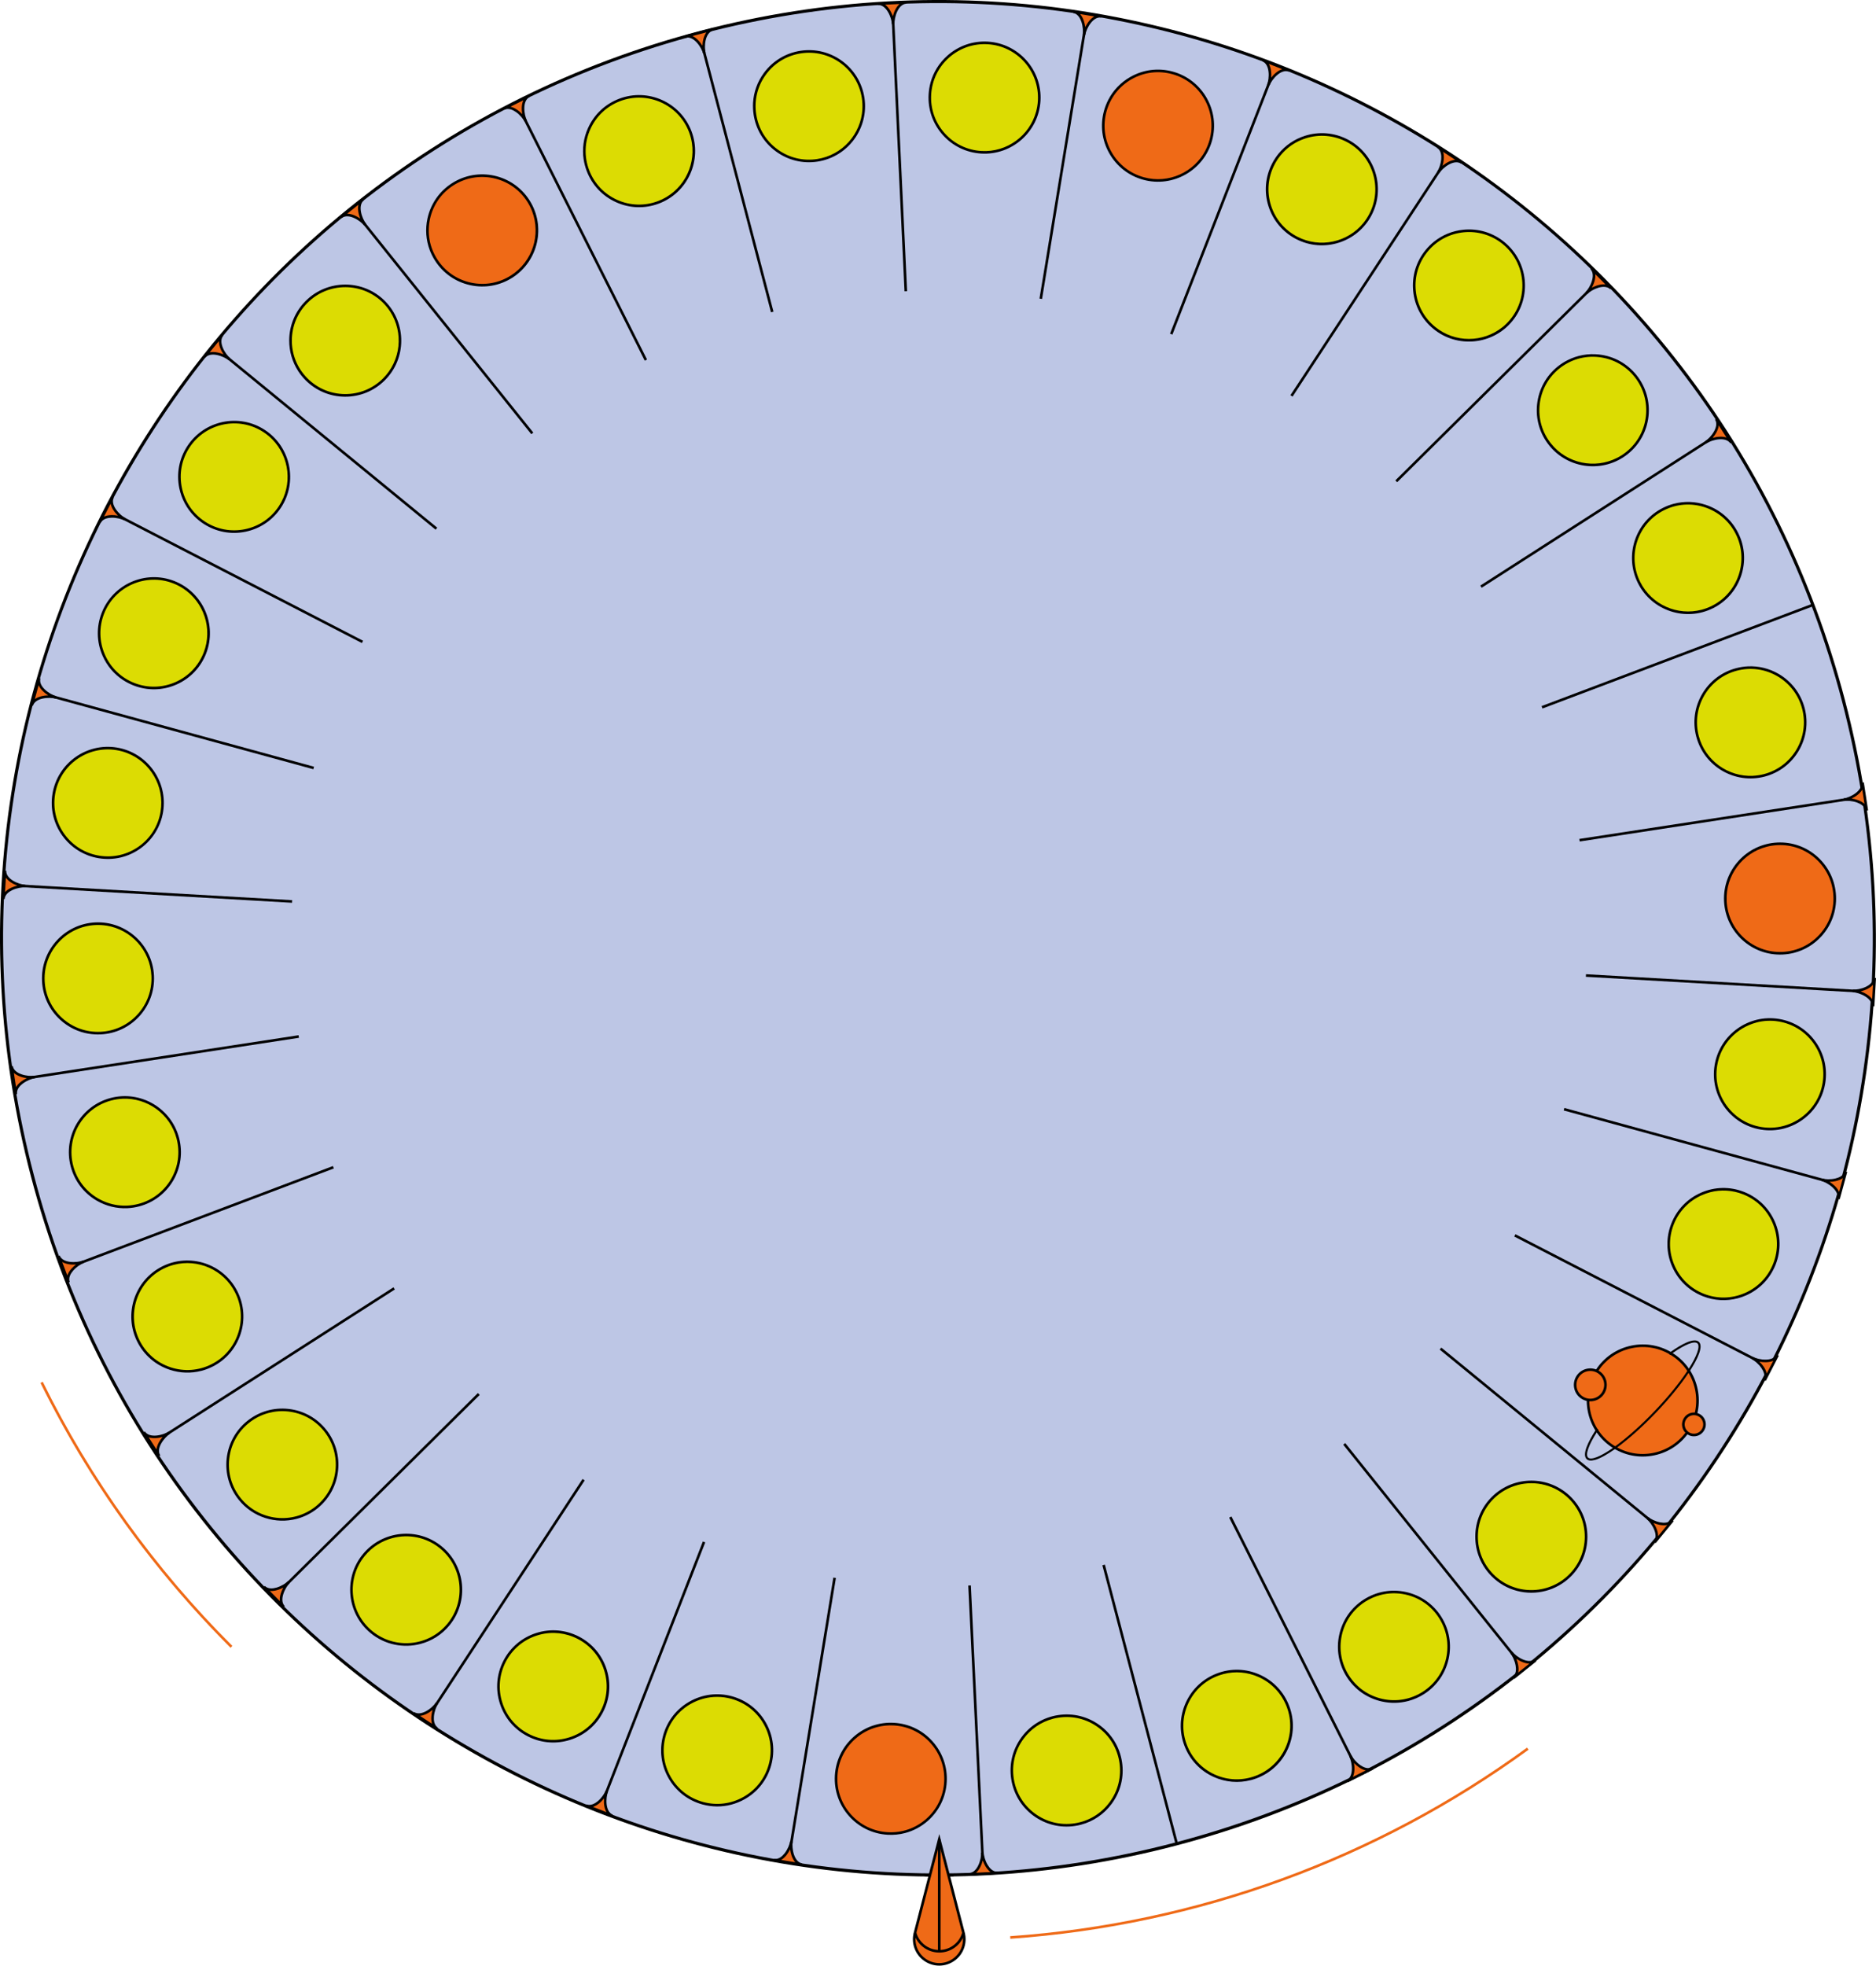 <?xml version="1.0" encoding="UTF-8"?>
<svg id="Layer_2" data-name="Layer 2" xmlns="http://www.w3.org/2000/svg" viewBox="0 0 719.64 753.76">
  <defs>
    <style>
      .cls-1 {
        fill: #ef6a17;
      }

      .cls-2 {
        fill: #bdc6e5;
      }

      .cls-3 {
        fill: #dcdc03;
      }
    </style>
  </defs>
  <g id="Layer_1-2" data-name="Layer 1">
    <g id="anim-roulette">
      <g>
        <path class="cls-1" d="m360.3,710.91c0,2.71,1.84,8.11,5.44,8.11h-10.88c3.6,0,5.44-5.39,5.44-8.11"/>
        <path d="m365.74,719.52h-10.88v-1c3.19,0,4.94-5.02,4.94-7.61h1c0,2.58,1.74,7.61,4.94,7.61v1Zm-8.21-1h5.53c-1.32-1.07-2.24-2.84-2.77-4.57-.52,1.73-1.45,3.5-2.77,4.57Z"/>
      </g>
      <g id="rot-grup">
        <g>
          <path class="cls-2" d="m450.93,707.16c-46.89,12.3-94.79,15.05-142.37,8.17-45.95-6.64-89.67-21.94-129.94-45.48-40.27-23.53-75.06-54.11-103.41-90.88-29.35-38.07-50.46-81.15-62.77-128.05C.14,404.03-2.61,356.13,4.27,308.56c6.64-45.95,21.94-89.67,45.48-129.94,23.53-40.27,54.11-75.06,90.88-103.41,38.07-29.35,81.15-50.47,128.05-62.77C315.57.14,363.47-2.61,411.04,4.27c45.95,6.64,89.67,21.94,129.94,45.48,40.27,23.53,75.06,54.11,103.41,90.88,29.35,38.07,50.46,81.15,62.77,128.05,12.3,46.89,15.05,94.79,8.17,142.37-6.64,45.95-21.94,89.67-45.48,129.94-23.53,40.27-54.11,75.06-90.88,103.41-38.07,29.35-81.15,50.47-128.05,62.77Z"/>
          <path d="m268.83,13.02C315.64.74,363.46-2,410.96,4.86c45.88,6.63,89.52,21.91,129.72,45.4,40.2,23.49,74.94,54.02,103.23,90.73,29.3,38.01,50.38,81.02,62.66,127.83,12.28,46.82,15.03,94.63,8.16,142.13-6.63,45.88-21.91,89.52-45.4,129.72-23.49,40.2-54.02,74.94-90.73,103.23-38.01,29.3-81.02,50.38-127.83,62.66-46.81,12.28-94.63,15.03-142.13,8.16-45.88-6.63-89.52-21.91-129.72-45.4-40.2-23.49-74.94-54.02-103.23-90.73-29.3-38.01-50.38-81.02-62.66-127.83C.74,403.96-2,356.14,4.86,308.64c6.63-45.88,21.91-89.52,45.4-129.72,23.49-40.2,54.02-74.94,90.73-103.23,38.01-29.3,81.02-50.38,127.83-62.66m-.3-1.16C76.36,62.27-38.55,258.92,11.86,451.08c50.41,192.16,247.06,307.07,439.22,256.66,192.16-50.41,307.07-247.06,256.66-439.22C657.33,76.36,460.68-38.55,268.52,11.86h0Z"/>
        </g>
        <g>
          <line class="cls-1" x1="451.45" y1="707.17" x2="423.36" y2="600.11"/>
          <rect x="436.9" y="598.3" width="1" height="110.68" transform="translate(-151.55 132.39) rotate(-14.7)"/>
        </g>
        <g>
          <line class="cls-1" x1="521.68" y1="680.63" x2="471.95" y2="581.75"/>
          <rect x="496.32" y="575.85" width="1" height="110.68" transform="translate(-230.63 290.53) rotate(-26.7)"/>
        </g>
        <g>
          <line class="cls-1" x1="584.87" y1="640.06" x2="515.66" y2="553.68"/>
          <rect x="549.76" y="541.53" width="1" height="110.68" transform="translate(-252.37 475.1) rotate(-38.7)"/>
        </g>
        <g>
          <line class="cls-1" x1="638.24" y1="587.25" x2="552.59" y2="517.15"/>
          <rect x="594.91" y="496.86" width="1" height="110.68" transform="translate(-209.03 663.19) rotate(-50.7)"/>
        </g>
        <g>
          <line class="cls-1" x1="679.46" y1="524.5" x2="581.1" y2="473.73"/>
          <rect x="629.78" y="443.77" width="1" height="110.68" transform="translate(-102.32 830.27) rotate(-62.7)"/>
        </g>
        <g>
          <line class="cls-1" x1="706.73" y1="454.54" x2="599.97" y2="425.34"/>
          <rect x="652.85" y="384.6" width="1" height="110.68" transform="translate(56.6 954.05) rotate(-74.7)"/>
        </g>
        <g>
          <line class="cls-1" x1="718.87" y1="380.45" x2="608.37" y2="374.07"/>
          <rect x="663.12" y="321.92" width="1" height="110.68" transform="translate(248.78 1018.06) rotate(-86.7)"/>
        </g>
        <g>
          <line class="cls-1" x1="715.33" y1="305.45" x2="605.92" y2="322.19"/>
          <rect x="605.28" y="313.32" width="110.68" height="1" transform="translate(-39.87 103.54) rotate(-8.7)"/>
        </g>
        <g>
          <line class="cls-1" x1="24.34" y1="486.72" x2="127.88" y2="447.6"/>
          <rect x="20.77" y="466.66" width="110.68" height="1" transform="translate(-160.21 57.06) rotate(-20.7)"/>
        </g>
        <g>
          <line class="cls-1" x1="5.2" y1="414.21" x2="114.61" y2="397.47"/>
          <rect x="4.56" y="405.34" width="110.68" height="1" transform="translate(-60.7 13.73) rotate(-8.7)"/>
        </g>
        <g>
          <line class="cls-1" x1="1.55" y1="339.31" x2="112.05" y2="345.68"/>
          <rect x="56.3" y="287.16" width="1" height="110.68" transform="translate(-288.4 379.49) rotate(-86.7)"/>
        </g>
        <g>
          <line class="cls-1" x1="13.56" y1="265.29" x2="120.32" y2="294.49"/>
          <rect x="66.44" y="224.55" width="1" height="110.68" transform="translate(-220.69 270.6) rotate(-74.7)"/>
        </g>
        <g>
          <line class="cls-1" x1="40.69" y1="195.38" x2="139.05" y2="246.14"/>
          <rect x="89.37" y="165.42" width="1" height="110.68" transform="translate(-147.52 199.37) rotate(-62.7)"/>
        </g>
        <g>
          <line class="cls-1" x1="81.77" y1="132.64" x2="167.42" y2="202.74"/>
          <rect x="124.1" y="112.35" width="1" height="110.68" transform="translate(-84.09 157.89) rotate(-50.7)"/>
        </g>
        <g>
          <line class="cls-1" x1="134.99" y1="79.81" x2="204.2" y2="166.19"/>
          <rect x="169.09" y="67.66" width="1" height="110.68" transform="translate(-39.67 133.04) rotate(-38.7)"/>
        </g>
        <g>
          <line class="cls-1" x1="198.04" y1="39.2" x2="247.77" y2="138.08"/>
          <rect x="222.4" y="33.3" width="1" height="110.68" transform="translate(-16.06 109.61) rotate(-26.7)"/>
        </g>
        <g>
          <line class="cls-1" x1="268.15" y1="12.59" x2="296.23" y2="119.65"/>
          <rect x="281.69" y="10.77" width="1" height="110.68" transform="translate(-7.54 73.77) rotate(-14.7)"/>
        </g>
        <g>
          <line class="cls-1" x1="342.26" y1="1.13" x2="347.47" y2="111.69"/>
          <rect x="344.36" y="1.07" width="1" height="110.68" transform="translate(-2.27 16.31) rotate(-2.7)"/>
        </g>
        <g>
          <line class="cls-1" x1="417.13" y1="5.33" x2="399.24" y2="114.56"/>
          <rect x="352.84" y="59.45" width="110.68" height="1" transform="translate(283.06 453.08) rotate(-80.7)"/>
        </g>
        <g>
          <line class="cls-1" x1="489.49" y1="25.01" x2="449.29" y2="128.13"/>
          <rect x="414.05" y="76.07" width="110.68" height="1" transform="translate(227.54 486.08) rotate(-68.7)"/>
        </g>
        <g>
          <line class="cls-1" x1="556.18" y1="59.3" x2="495.41" y2="151.81"/>
          <rect x="470.46" y="105.06" width="110.68" height="1" transform="translate(148.9 487.07) rotate(-56.7)"/>
        </g>
        <g>
          <line class="cls-1" x1="614.28" y1="106.71" x2="535.61" y2="184.57"/>
          <rect x="519.61" y="145.14" width="110.68" height="1" transform="translate(63.83 446.53) rotate(-44.7)"/>
        </g>
        <g>
          <line class="cls-1" x1="661.26" y1="165.17" x2="568.12" y2="224.96"/>
          <rect x="559.35" y="194.56" width="110.68" height="1" transform="translate(-7.96 363) rotate(-32.7)"/>
        </g>
        <g>
          <line class="cls-1" x1="695.06" y1="232.11" x2="591.52" y2="271.23"/>
          <rect x="587.95" y="251.17" width="110.68" height="1" transform="translate(-47.43 243.63) rotate(-20.7)"/>
        </g>
        <g>
          <line class="cls-1" x1="58.08" y1="553.8" x2="151.22" y2="494"/>
          <rect x="49.31" y="523.4" width="110.68" height="1" transform="translate(-266.28 139.4) rotate(-32.67)"/>
        </g>
        <g>
          <line class="cls-1" x1="105.02" y1="612.39" x2="183.69" y2="534.54"/>
          <rect x="89.02" y="572.97" width="110.68" height="1" transform="translate(-361.75 267.59) rotate(-44.72)"/>
        </g>
        <g>
          <line class="cls-1" x1="163.12" y1="659.95" x2="223.89" y2="567.44"/>
          <rect x="138.17" y="613.2" width="110.68" height="1" transform="translate(-425.75 438.81) rotate(-56.73)"/>
        </g>
        <g>
          <line class="cls-1" x1="229.84" y1="694.39" x2="270.05" y2="591.27"/>
          <rect x="194.61" y="642.33" width="110.68" height="1" transform="translate(-439.76 641.96) rotate(-68.68)"/>
        </g>
        <g>
          <line class="cls-1" x1="302.27" y1="714.2" x2="320.15" y2="604.97"/>
          <rect x="255.87" y="659.09" width="110.68" height="1" transform="translate(-389.95 860.29) rotate(-80.71)"/>
        </g>
        <g>
          <line class="cls-1" x1="377.23" y1="718.52" x2="372.01" y2="607.96"/>
          <rect x="374.12" y="607.9" width="1" height="110.68" transform="translate(-31.43 18.76) rotate(-2.75)"/>
        </g>
        <g>
          <circle class="cls-3" cx="474.44" cy="661.8" r="21"/>
          <path d="m479.85,682.61c-4.74,1.24-9.73.83-14.26-1.21-5.23-2.36-9.23-6.62-11.26-12-2.03-5.37-1.85-11.21.52-16.45s6.62-9.23,12-11.26c5.37-2.04,11.21-1.85,16.45.52,5.23,2.36,9.23,6.62,11.26,12h0c2.03,5.37,1.85,11.21-.52,16.45s-6.62,9.23-12,11.26c-.72.27-1.45.5-2.18.7Zm-10.58-40.65c-.7.18-1.39.41-2.08.66-5.12,1.94-9.18,5.75-11.44,10.74-2.25,4.99-2.43,10.56-.49,15.68,1.94,5.12,5.75,9.18,10.74,11.44s10.56,2.43,15.68.49c10.57-4,15.92-15.85,11.93-26.42h0c-1.94-5.12-5.75-9.18-10.74-11.44-4.32-1.95-9.08-2.34-13.6-1.16Z"/>
        </g>
        <g>
          <circle class="cls-3" cx="534.74" cy="631.47" r="21"/>
          <path d="m540.17,652.29c-3.24.85-6.65.93-10.02.19-5.61-1.22-10.41-4.56-13.51-9.39-3.1-4.83-4.14-10.58-2.91-16.19,1.22-5.61,4.56-10.41,9.39-13.51,4.83-3.1,10.58-4.14,16.19-2.91,5.61,1.22,10.41,4.56,13.51,9.39,6.4,9.98,3.5,23.3-6.48,29.71-1.93,1.24-4.02,2.15-6.18,2.72Zm-10.62-40.66c-2.06.54-4.05,1.41-5.89,2.59-4.61,2.96-7.79,7.53-8.95,12.88s-.18,10.83,2.78,15.44c2.96,4.61,7.53,7.79,12.88,8.95,5.35,1.17,10.83.18,15.44-2.78,4.61-2.96,7.79-7.53,8.95-12.88,1.17-5.35.18-10.83-2.78-15.44-2.96-4.61-7.53-7.79-12.88-8.95-3.21-.7-6.46-.62-9.55.19Z"/>
        </g>
        <g>
          <circle class="cls-3" cx="587.42" cy="589.27" r="21"/>
          <path d="m592.91,610.05c-7.19,1.89-15.18,0-20.77-5.66-4.04-4.08-6.25-9.49-6.22-15.24.03-5.74,2.29-11.13,6.38-15.17,8.43-8.34,22.07-8.27,30.41.16,4.04,4.08,6.25,9.49,6.22,15.24-.03,5.74-2.29,11.13-6.38,15.17-2.77,2.74-6.11,4.58-9.63,5.5Zm-10.72-40.6c-3.36.88-6.54,2.63-9.19,5.24-3.89,3.85-6.05,8.99-6.08,14.46-.03,5.48,2.08,10.63,5.93,14.53,7.95,8.03,20.96,8.1,28.99.15,3.89-3.85,6.05-8.99,6.08-14.46.03-5.48-2.08-10.63-5.93-14.53h0c-5.34-5.39-12.95-7.2-19.81-5.4Z"/>
        </g>
        <g>
          <circle class="cls-1" cx="630.17" cy="537.04" r="21"/>
          <path d="m635.65,557.83c-.37.1-.74.19-1.12.26-5.62,1.16-11.36.07-16.16-3.08s-8.08-7.99-9.25-13.61c-1.16-5.62-.07-11.36,3.08-16.16,3.15-4.8,7.99-8.09,13.61-9.25,5.62-1.16,11.36-.07,16.16,3.08s8.08,7.99,9.25,13.61c1.16,5.62.07,11.36-3.08,16.16-2.94,4.48-7.34,7.64-12.49,8.99Zm-10.71-40.61c-4.9,1.29-9.1,4.3-11.91,8.57-3.01,4.58-4.05,10.05-2.94,15.41s4.24,9.97,8.82,12.98c4.58,3.01,10.05,4.05,15.41,2.94,5.37-1.12,9.97-4.24,12.98-8.82,3.01-4.58,4.05-10.05,2.94-15.41s-4.24-9.97-8.82-12.98h0c-4.58-3.01-10.05-4.05-15.41-2.94-.36.08-.72.16-1.07.25Z"/>
        </g>
        <g>
          <circle class="cls-3" cx="661.13" cy="477.06" r="21"/>
          <path d="m666.54,497.87c-4.36,1.14-8.95.89-13.22-.78-5.35-2.09-9.57-6.13-11.88-11.39-2.31-5.26-2.43-11.1-.34-16.45,2.09-5.35,6.13-9.57,11.39-11.88,5.26-2.31,11.1-2.43,16.45-.34h0c5.35,2.09,9.57,6.13,11.88,11.39,2.31,5.26,2.43,11.1.34,16.45-2.09,5.35-6.13,9.57-11.39,11.88-1.06.46-2.13.84-3.23,1.13Zm-10.57-40.66c-1.04.27-2.07.63-3.08,1.07-5.01,2.2-8.87,6.22-10.86,11.32-1.99,5.1-1.87,10.67.33,15.69,2.2,5.01,6.22,8.87,11.32,10.86,5.1,1.99,10.67,1.87,15.69-.33,5.01-2.2,8.87-6.22,10.86-11.32,1.99-5.1,1.87-10.67-.33-15.69-2.2-5.01-6.22-8.87-11.32-10.86h0c-4.08-1.59-8.46-1.83-12.61-.75Z"/>
        </g>
        <g>
          <circle class="cls-3" cx="678.94" cy="411.95" r="21"/>
          <path d="m684.37,432.75c-2.82.74-5.84.91-8.9.41-11.7-1.92-19.66-12.99-17.74-24.69,1.92-11.7,12.99-19.66,24.69-17.74,5.67.93,10.63,4.01,13.98,8.67,3.35,4.66,4.69,10.35,3.76,16.02-1.41,8.64-7.83,15.24-15.79,17.33Zm-10.6-40.64c-7.6,1.99-13.71,8.29-15.06,16.52-1.83,11.16,5.76,21.72,16.92,23.54,11.16,1.83,21.72-5.76,23.54-16.92.88-5.4-.39-10.83-3.58-15.28-3.2-4.45-7.93-7.38-13.33-8.27h0c-2.92-.48-5.8-.31-8.49.39Z"/>
        </g>
        <g>
          <circle class="cls-1" cx="682.83" cy="344.56" r="21"/>
          <path d="m688.33,365.35c-1.45.38-2.95.61-4.49.68-11.84.56-21.93-8.62-22.49-20.46-.56-11.84,8.62-21.93,20.46-22.49,5.74-.27,11.23,1.71,15.48,5.57,4.25,3.87,6.74,9.15,7.01,14.89.27,5.74-1.71,11.24-5.57,15.48-2.83,3.11-6.43,5.28-10.4,6.32Zm-10.71-40.62c-9.16,2.4-15.73,10.97-15.27,20.79.53,11.29,10.15,20.04,21.44,19.51,5.47-.26,10.51-2.63,14.2-6.68,3.69-4.05,5.57-9.29,5.31-14.76-.26-5.47-2.63-10.51-6.68-14.2-4.05-3.69-9.29-5.57-14.76-5.31h0c-1.46.07-2.88.29-4.24.65Z"/>
        </g>
        <g>
          <circle class="cls-3" cx="71.86" cy="504.84" r="21"/>
          <path d="m77.28,525.66c-3.98,1.04-8.17.92-12.17-.4-5.45-1.8-9.88-5.62-12.46-10.75-5.33-10.59-1.04-23.54,9.55-28.87,10.59-5.32,23.54-1.04,28.87,9.55,2.58,5.13,3.01,10.96,1.21,16.41-1.8,5.45-5.62,9.88-10.75,12.46-1.37.69-2.79,1.23-4.25,1.61Zm-10.61-40.65c-1.36.36-2.71.86-4.01,1.52-10.1,5.08-14.18,17.43-9.1,27.53,2.46,4.89,6.68,8.53,11.88,10.25,5.2,1.72,10.75,1.31,15.65-1.15h0c4.89-2.46,8.53-6.68,10.25-11.88,1.72-5.2,1.31-10.76-1.15-15.65-4.42-8.79-14.35-13.02-23.51-10.62Z"/>
        </g>
        <g>
          <circle class="cls-3" cx="47.91" cy="441.82" r="21"/>
          <path d="m48.88,463.31c-4.11.19-8.18-.8-11.82-2.92-4.96-2.9-8.49-7.55-9.95-13.11-3.01-11.47,3.87-23.24,15.34-26.25,11.47-3,23.24,3.87,26.25,15.34,1.46,5.55.66,11.34-2.23,16.3-2.9,4.96-7.55,8.49-13.11,9.95-1.49.39-2.99.62-4.49.69Zm-1.93-41.97c-1.41.07-2.83.28-4.24.65-10.93,2.87-17.5,14.1-14.63,25.03,1.39,5.3,4.76,9.73,9.49,12.5,4.73,2.76,10.25,3.52,15.54,2.13h0c5.3-1.39,9.73-4.76,12.5-9.49,2.76-4.73,3.52-10.25,2.13-15.55-2.5-9.52-11.33-15.72-20.79-15.28Z"/>
        </g>
        <g>
          <circle class="cls-3" cx="37.59" cy="375.19" r="21"/>
          <path d="m34.08,396.41c-4.06-.66-7.84-2.48-10.95-5.32-4.25-3.87-6.74-9.15-7.01-14.89-.56-11.84,8.62-21.93,20.46-22.49,11.84-.55,21.93,8.62,22.49,20.46.27,5.74-1.71,11.23-5.57,15.48-3.87,4.25-9.15,6.74-14.89,7.01-1.53.07-3.05-.02-4.53-.26Zm6.84-41.45c-1.39-.23-2.82-.31-4.28-.25-11.29.53-20.04,10.15-19.51,21.44.26,5.47,2.63,10.51,6.68,14.2,4.05,3.68,9.29,5.57,14.76,5.31h0c5.47-.26,10.51-2.63,14.2-6.68,3.69-4.05,5.57-9.29,5.31-14.76-.46-9.83-7.81-17.74-17.16-19.27Z"/>
        </g>
        <g>
          <circle class="cls-3" cx="41.35" cy="307.88" r="21"/>
          <path d="m33.5,327.9c-3.83-1.49-7.15-4.06-9.61-7.48-3.35-4.66-4.69-10.35-3.76-16.02,1.92-11.7,12.99-19.66,24.69-17.74,11.7,1.92,19.66,12.99,17.74,24.69-.93,5.67-4.01,10.63-8.67,13.99-4.66,3.35-10.35,4.69-16.02,3.76-1.52-.25-2.98-.65-4.38-1.19Zm15.31-39.12c-1.31-.51-2.69-.89-4.14-1.13-11.15-1.83-21.72,5.76-23.54,16.92-.88,5.4.39,10.83,3.58,15.28,3.2,4.45,7.93,7.38,13.34,8.27h0c5.4.88,10.83-.39,15.28-3.58,4.45-3.19,7.38-7.93,8.27-13.34,1.59-9.71-3.96-18.97-12.78-22.41Z"/>
        </g>
        <g>
          <circle class="cls-3" cx="59.02" cy="242.82" r="21"/>
          <path d="m47.18,260.77c-3.44-2.26-6.15-5.46-7.84-9.31-2.31-5.26-2.43-11.1-.34-16.45,4.31-11.04,16.8-16.53,27.84-12.22,11.04,4.31,16.53,16.8,12.22,27.84-2.09,5.35-6.13,9.57-11.39,11.88-5.26,2.31-11.1,2.43-16.45.34-1.43-.56-2.78-1.26-4.04-2.08Zm23.1-35.09c-1.18-.77-2.45-1.44-3.81-1.97-10.53-4.11-22.44,1.12-26.55,11.65-1.99,5.1-1.87,10.67.33,15.69,2.2,5.01,6.22,8.87,11.32,10.86h0c5.1,1.99,10.67,1.87,15.69-.33,5.01-2.2,8.87-6.22,10.86-11.32,3.57-9.17.07-19.38-7.84-24.58Z"/>
        </g>
        <g>
          <circle class="cls-3" cx="89.84" cy="182.85" r="21"/>
          <path d="m74.52,197.95c-2.89-2.92-4.88-6.62-5.74-10.74-1.16-5.62-.07-11.36,3.08-16.16,6.51-9.91,19.87-12.67,29.77-6.17,9.9,6.51,12.67,19.87,6.17,29.77-3.15,4.8-7.99,8.08-13.61,9.25-5.62,1.16-11.36.07-16.16-3.08-1.28-.84-2.46-1.81-3.51-2.87Zm29.89-29.51c-.99-1-2.1-1.91-3.32-2.72-9.45-6.21-22.18-3.57-28.39,5.88-3.01,4.58-4.05,10.05-2.94,15.41,1.11,5.36,4.24,9.97,8.82,12.98h0c4.58,3.01,10.05,4.05,15.41,2.94,5.36-1.11,9.97-4.24,12.98-8.82,5.4-8.22,4.1-18.94-2.56-25.67Z"/>
        </g>
        <g>
          <circle class="cls-3" cx="132.44" cy="130.6" r="21"/>
          <path d="m114.32,142.19c-2.22-3.46-3.4-7.49-3.38-11.69.03-5.74,2.3-11.13,6.38-15.17,8.43-8.34,22.07-8.27,30.4.16,8.33,8.43,8.27,22.07-.16,30.41-4.08,4.04-9.49,6.25-15.24,6.22-5.74-.03-11.13-2.3-15.17-6.38-1.08-1.09-2.03-2.28-2.84-3.54Zm35.38-22.65c-.76-1.19-1.65-2.31-2.68-3.35-7.95-8.03-20.96-8.1-28.99-.15-3.89,3.85-6.05,8.99-6.08,14.46-.03,5.47,2.08,10.63,5.93,14.53h0c3.85,3.89,8.99,6.05,14.46,6.08,5.48.03,10.63-2.08,14.53-5.93,6.99-6.92,7.95-17.67,2.84-25.64Z"/>
        </g>
        <g>
          <circle class="cls-1" cx="184.98" cy="88.35" r="21"/>
          <path d="m164.85,95.91c-1.45-3.85-1.77-8.03-.87-12.14,1.22-5.61,4.56-10.41,9.39-13.51,9.98-6.4,23.3-3.5,29.71,6.48,6.4,9.98,3.5,23.3-6.48,29.71-4.83,3.1-10.58,4.14-16.2,2.91-5.61-1.22-10.41-4.56-13.51-9.39-.83-1.29-1.51-2.65-2.04-4.05Zm39.31-14.8c-.5-1.32-1.14-2.6-1.93-3.83-6.11-9.51-18.81-12.28-28.33-6.18-4.61,2.96-7.79,7.53-8.95,12.88-1.17,5.35-.18,10.83,2.78,15.44h0c2.96,4.61,7.53,7.79,12.88,8.95,5.35,1.17,10.83.18,15.44-2.78,8.28-5.32,11.45-15.64,8.1-24.49Z"/>
        </g>
        <g>
          <circle class="cls-3" cx="245.15" cy="57.95" r="21"/>
          <path d="m223.89,61.16c-.62-4.06-.06-8.22,1.67-12.06,2.36-5.23,6.62-9.23,12-11.26,11.09-4.19,23.52,1.42,27.71,12.51,4.18,11.09-1.42,23.52-12.51,27.71-5.37,2.03-11.21,1.85-16.45-.52-5.23-2.36-9.23-6.62-11.26-12-.54-1.44-.93-2.91-1.15-4.39Zm41.53-6.31c-.21-1.39-.57-2.78-1.09-4.15-3.99-10.57-15.85-15.93-26.42-11.93-5.12,1.94-9.18,5.75-11.44,10.74-2.25,4.99-2.43,10.56-.49,15.68h0c1.94,5.12,5.75,9.18,10.74,11.44,4.99,2.25,10.56,2.43,15.68.49,9.2-3.48,14.45-12.91,13.02-22.27Z"/>
        </g>
        <g>
          <circle class="cls-3" cx="310.34" cy="40.72" r="21"/>
          <path d="m288.87,39.44c.24-4.1,1.65-8.06,4.14-11.45,3.4-4.63,8.4-7.66,14.08-8.52,11.72-1.79,22.71,6.28,24.5,18,1.79,11.72-6.28,22.71-18,24.5-5.68.87-11.35-.53-15.98-3.93-4.63-3.4-7.66-8.4-8.52-14.08-.23-1.52-.3-3.04-.22-4.53Zm41.94,2.47c.08-1.41.02-2.84-.2-4.29-1.71-11.17-12.19-18.87-23.37-17.16-5.41.83-10.18,3.71-13.42,8.13-3.24,4.41-4.57,9.82-3.74,15.24h0c.83,5.41,3.71,10.18,8.13,13.42,4.41,3.24,9.82,4.57,15.24,3.74,9.73-1.49,16.82-9.63,17.37-19.08Z"/>
        </g>
        <g>
          <circle class="cls-3" cx="377.67" cy="37.42" r="21"/>
          <path d="m356.94,31.71c1.08-3.96,3.29-7.54,6.43-10.34,4.29-3.82,9.81-5.74,15.54-5.41,11.83.68,20.91,10.87,20.23,22.7-.69,11.83-10.87,20.91-22.7,20.23-5.73-.33-10.99-2.87-14.81-7.16-3.82-4.29-5.74-9.81-5.41-15.54.09-1.53.33-3.03.73-4.48Zm40.51,11.13c.37-1.36.61-2.77.69-4.23.65-11.28-8-20.99-19.29-21.65-5.47-.32-10.73,1.52-14.82,5.16-4.09,3.64-6.51,8.66-6.83,14.13h0c-.32,5.47,1.52,10.73,5.16,14.82,3.64,4.09,8.66,6.51,14.13,6.83,9.82.57,18.46-5.92,20.95-15.05Z"/>
        </g>
        <g>
          <circle class="cls-1" cx="444.23" cy="48.2" r="21"/>
          <path d="m425.13,38.29c1.89-3.65,4.78-6.69,8.44-8.77,4.99-2.85,10.79-3.58,16.33-2.06,11.43,3.13,18.19,14.98,15.06,26.41-3.13,11.43-14.98,18.19-26.41,15.06-5.54-1.52-10.16-5.1-13-10.09-2.85-4.99-3.58-10.79-2.06-16.33.41-1.48.96-2.9,1.65-4.23Zm37.31,19.31c.65-1.25,1.17-2.59,1.56-4,2.98-10.9-3.46-22.2-14.36-25.18-5.28-1.44-10.81-.75-15.57,1.97-4.76,2.71-8.17,7.12-9.62,12.4h0c-1.44,5.28-.75,10.81,1.97,15.57,2.71,4.76,7.12,8.17,12.4,9.62,9.49,2.6,19.28-1.95,23.63-10.37Z"/>
        </g>
        <g>
          <circle class="cls-3" cx="507.08" cy="72.57" r="21"/>
          <path d="m490.47,58.92c2.6-3.18,6.07-5.55,10.08-6.83,5.47-1.75,11.29-1.26,16.4,1.38,10.53,5.44,14.68,18.43,9.24,28.97-5.44,10.53-18.43,14.68-28.97,9.24-5.1-2.63-8.87-7.1-10.62-12.57-1.75-5.47-1.26-11.29,1.38-16.4.7-1.36,1.54-2.63,2.49-3.8Zm32.48,26.65c.89-1.09,1.68-2.29,2.35-3.59,5.18-10.04,1.23-22.43-8.81-27.62-4.87-2.51-10.42-2.98-15.63-1.31-5.22,1.66-9.47,5.26-11.98,10.13h0c-2.51,4.87-2.98,10.42-1.31,15.63,1.66,5.22,5.26,9.47,10.13,11.98,8.74,4.51,19.27,2.1,25.26-5.23Z"/>
        </g>
        <g>
          <circle class="cls-3" cx="563.5" cy="109.48" r="21"/>
          <path d="m550.09,92.67c3.21-2.57,7.09-4.16,11.28-4.58,5.71-.57,11.31,1.12,15.75,4.76,9.17,7.51,10.53,21.08,3.02,30.26-7.51,9.17-21.08,10.53-30.26,3.02-4.44-3.64-7.21-8.79-7.78-14.5-.57-5.71,1.12-11.31,4.76-15.75.97-1.19,2.05-2.26,3.22-3.2Zm26.23,32.82c1.1-.88,2.12-1.89,3.05-3.02,7.16-8.75,5.87-21.69-2.88-28.85-4.24-3.47-9.57-5.08-15.02-4.54-5.45.54-10.36,3.18-13.83,7.41h0c-3.47,4.24-5.08,9.57-4.54,15.02.54,5.45,3.18,10.36,7.41,13.83,7.61,6.23,18.41,6.06,25.8.14Z"/>
        </g>
        <g>
          <circle class="cls-3" cx="611.01" cy="157.32" r="21"/>
          <path d="m601.39,138.08c3.67-1.85,7.8-2.6,11.98-2.14,5.71.63,10.83,3.45,14.42,7.93,7.41,9.25,5.92,22.81-3.34,30.22-9.25,7.41-22.81,5.92-30.22-3.34-3.59-4.48-5.22-10.09-4.59-15.8.63-5.71,3.45-10.83,7.93-14.42,1.2-.96,2.48-1.78,3.82-2.45Zm18.83,37.55c1.26-.63,2.47-1.4,3.61-2.32,8.82-7.07,10.25-19.99,3.18-28.82-3.42-4.27-8.31-6.96-13.75-7.56-5.44-.6-10.79.95-15.07,4.38h0c-4.27,3.42-6.96,8.31-7.56,13.75-.6,5.44.95,10.79,4.38,15.07,6.15,7.68,16.75,9.75,25.21,5.5Z"/>
        </g>
        <g>
          <circle class="cls-3" cx="647.54" cy="213.99" r="21"/>
          <path d="m642.12,193.17c3.98-1.04,8.17-.92,12.17.4,5.45,1.8,9.88,5.62,12.46,10.75,5.33,10.59,1.04,23.54-9.55,28.87-10.59,5.32-23.54,1.04-28.87-9.55-2.58-5.13-3.01-10.96-1.21-16.41,1.8-5.45,5.62-9.88,10.75-12.46,1.37-.69,2.79-1.23,4.25-1.61Zm10.61,40.65c1.36-.36,2.71-.86,4.01-1.52,10.1-5.08,14.18-17.43,9.1-27.53-2.46-4.89-6.68-8.53-11.88-10.25-5.2-1.72-10.75-1.31-15.65,1.15h0c-4.89,2.46-8.53,6.68-10.25,11.88-1.72,5.2-1.31,10.76,1.15,15.65,4.42,8.79,14.35,13.02,23.51,10.62Z"/>
        </g>
        <g>
          <circle class="cls-3" cx="671.48" cy="277.01" r="21"/>
          <path d="m670.51,255.52c4.11-.19,8.18.8,11.82,2.92,4.96,2.9,8.49,7.55,9.95,13.11,3.01,11.47-3.87,23.24-15.34,26.25-11.47,3-23.24-3.87-26.25-15.34-1.46-5.55-.66-11.34,2.23-16.3,2.9-4.96,7.55-8.49,13.11-9.95,1.49-.39,2.99-.62,4.49-.69Zm1.93,41.97c1.41-.07,2.83-.28,4.24-.65,10.93-2.87,17.5-14.1,14.63-25.03-1.39-5.3-4.76-9.73-9.49-12.5-4.73-2.76-10.25-3.52-15.54-2.13h0c-5.3,1.39-9.73,4.76-12.5,9.49-2.76,4.73-3.52,10.25-2.13,15.55,2.5,9.52,11.33,15.72,20.79,15.28Z"/>
        </g>
        <g>
          <circle class="cls-3" cx="108.33" cy="561.64" r="21"/>
          <path d="m113.81,582.43c-7.97,2.09-16.79-.51-22.27-7.35-3.59-4.48-5.22-10.09-4.59-15.8s3.45-10.83,7.93-14.42c4.48-3.59,10.09-5.22,15.8-4.59,5.71.63,10.83,3.45,14.42,7.93,7.41,9.25,5.92,22.81-3.34,30.22h0c-2.42,1.94-5.13,3.27-7.96,4.01Zm-10.7-40.63c-2.74.72-5.33,2.01-7.61,3.84-4.27,3.42-6.96,8.31-7.56,13.75-.6,5.44.95,10.79,4.38,15.07,7.07,8.82,20,10.25,28.82,3.18h0c8.82-7.07,10.25-19.99,3.18-28.82-3.42-4.27-8.31-6.96-13.75-7.56-2.54-.28-5.06-.09-7.46.54Z"/>
        </g>
        <g>
          <circle class="cls-3" cx="155.8" cy="609.62" r="21"/>
          <path d="m161.29,630.4c-6.44,1.69-13.57.38-19.1-4.14-9.17-7.51-10.53-21.08-3.02-30.26,7.51-9.17,21.08-10.53,30.26-3.02,9.17,7.51,10.53,21.08,3.02,30.26-2.98,3.64-6.92,6.05-11.16,7.16Zm-10.71-40.6c-4.04,1.06-7.79,3.36-10.64,6.83-7.16,8.75-5.87,21.69,2.88,28.85,8.75,7.16,21.69,5.87,28.85-2.88,7.16-8.75,5.87-21.69-2.88-28.85-5.27-4.32-12.07-5.56-18.21-3.95Z"/>
        </g>
        <g>
          <circle class="cls-3" cx="212.22" cy="646.68" r="21"/>
          <path d="m217.65,667.49c-5.14,1.35-10.53.76-15.29-1.7-5.1-2.63-8.88-7.1-10.62-12.57-1.75-5.47-1.26-11.29,1.38-16.4,2.63-5.1,7.1-8.87,12.57-10.62,5.47-1.75,11.29-1.26,16.4,1.38,5.1,2.63,8.88,7.1,10.62,12.57,1.75,5.47,1.26,11.29-1.38,16.4h0c-2.63,5.1-7.1,8.87-12.57,10.62-.37.12-.74.22-1.11.32Zm-10.61-40.64c-.35.09-.7.19-1.06.31-5.22,1.67-9.47,5.26-11.98,10.13-2.51,4.86-2.98,10.42-1.31,15.63,1.66,5.22,5.26,9.47,10.13,11.98s10.42,2.97,15.63,1.31c5.22-1.67,9.47-5.26,11.98-10.13h0c2.51-4.86,2.98-10.42,1.31-15.63s-5.26-9.47-10.13-11.98c-4.54-2.34-9.68-2.91-14.58-1.62Z"/>
        </g>
        <g>
          <circle class="cls-3" cx="275.11" cy="671.2" r="21"/>
          <path d="m280.53,692.02c-3.6.95-7.41.93-11.1-.08-5.54-1.52-10.16-5.1-13-10.09-2.85-4.99-3.58-10.79-2.06-16.33,1.52-5.54,5.1-10.16,10.09-13s10.79-3.58,16.33-2.06c5.54,1.52,10.16,5.1,13,10.09,2.85,4.99,3.58,10.79,2.06,16.33-1.52,5.54-5.1,10.16-10.09,13-1.67.95-3.42,1.66-5.23,2.14Zm-10.6-40.66c-1.72.45-3.4,1.13-4.99,2.04-4.76,2.71-8.17,7.12-9.62,12.4-1.44,5.28-.75,10.81,1.97,15.57,2.71,4.76,7.12,8.17,12.4,9.62,5.28,1.45,10.81.75,15.57-1.97,4.76-2.71,8.17-7.12,9.62-12.4s.75-10.81-1.97-15.57c-2.71-4.76-7.12-8.17-12.4-9.62-3.52-.96-7.15-.97-10.58-.07Z"/>
        </g>
        <g>
          <circle class="cls-1" cx="341.72" cy="682.11" r="21"/>
          <path d="m347.2,702.91c-2.16.57-4.42.8-6.72.66-11.84-.68-20.91-10.87-20.23-22.7.33-5.73,2.87-10.99,7.16-14.82,4.29-3.82,9.81-5.74,15.54-5.41,5.73.33,11,2.87,14.81,7.16,3.82,4.29,5.74,9.81,5.41,15.54-.33,5.73-2.87,11-7.16,14.82-2.57,2.29-5.59,3.9-8.82,4.75Zm-10.71-40.63c-3.09.81-5.96,2.34-8.41,4.53-4.09,3.64-6.51,8.66-6.83,14.13-.32,5.47,1.52,10.73,5.16,14.82,3.64,4.09,8.66,6.51,14.13,6.83,5.47.31,10.73-1.52,14.82-5.16,4.09-3.64,6.51-8.66,6.83-14.13.32-5.47-1.52-10.73-5.16-14.82-3.64-4.09-8.66-6.51-14.13-6.83-2.19-.13-4.35.09-6.41.63Z"/>
        </g>
        <g>
          <circle class="cls-3" cx="409.15" cy="678.93" r="21"/>
          <path d="m414.64,699.72c-.73.19-1.48.35-2.24.46-5.68.87-11.35-.53-15.98-3.92-4.63-3.4-7.66-8.4-8.52-14.08-.87-5.68.53-11.35,3.93-15.98,3.4-4.63,8.4-7.66,14.08-8.52,5.68-.87,11.35.53,15.98,3.92s7.66,8.4,8.52,14.08c.87,5.68-.53,11.35-3.93,15.98-2.94,4.01-7.09,6.81-11.83,8.06Zm-10.74-40.61c-4.52,1.19-8.47,3.86-11.28,7.68-3.24,4.41-4.57,9.82-3.74,15.24.83,5.41,3.71,10.18,8.13,13.42,4.41,3.24,9.82,4.57,15.24,3.74,5.41-.83,10.18-3.71,13.42-8.13,3.24-4.41,4.57-9.83,3.74-15.24h0c-.83-5.41-3.71-10.18-8.13-13.42-4.41-3.24-9.82-4.57-15.24-3.74-.73.11-1.44.26-2.14.44Z"/>
        </g>
        <g>
          <path class="cls-1" d="m518.02,673.35c1.22,2.42,5.29,6.41,8.5,4.8l-9.72,4.89c3.21-1.62,2.43-7.26,1.22-9.68"/>
          <path d="m517.03,683.48l-.45-.89h0c2.85-1.44,2.15-6.71.99-9.01l.89-.45c.54,1.07,1.78,2.64,3.34,3.73,1.18.82,2.91,1.63,4.49.85h0s.45.89.45.89l-9.71,4.88s0,0,0,0Zm2.36-7.42c.31,1.78.28,3.78-.42,5.32l4.92-2.48c-.85-.19-1.74-.6-2.65-1.24-.65-.45-1.28-1.01-1.85-1.61Z"/>
        </g>
        <g>
          <path class="cls-1" d="m579.77,633.71c1.7,2.12,6.5,5.17,9.31,2.93l-8.49,6.8c2.81-2.25.87-7.61-.82-9.73"/>
          <path d="m580.91,643.82l-.63-.78h0c1.38-1.1,1.36-3.02,1.1-4.43-.34-1.88-1.25-3.66-2-4.59l.78-.62c.75.93,2.29,2.21,4.04,2.95,1.32.56,3.19,1,4.56-.1l.63.78s0,0,0,0l-8.48,6.79h0Zm.77-7.74c.31.77.55,1.58.69,2.35.2,1.1.21,2.08.02,2.93l4.28-3.43c-.87,0-1.83-.23-2.85-.66-.72-.31-1.46-.72-2.14-1.19Z"/>
        </g>
        <g>
          <path class="cls-1" d="m631.93,582.09c2.1,1.72,7.44,3.71,9.72.93l-6.89,8.42c2.28-2.78-.73-7.62-2.83-9.34"/>
          <path d="m635.15,591.75l-.77-.63c2.02-2.47-.76-7-2.76-8.64l.63-.77c.93.76,2.7,1.68,4.57,2.05,1.41.27,3.32.31,4.44-1.05h0s.77.63.77.63c0,0,0,0,0,0l-6.89,8.41Zm-.86-7.73c1,1.5,1.79,3.34,1.78,5.03l3.49-4.27c-.85.18-1.83.16-2.93-.05-.77-.15-1.58-.4-2.34-.72Z"/>
        </g>
        <g>
          <path class="cls-1" d="m672.22,520.76c2.41,1.24,8.05,2.08,9.7-1.11l-4.99,9.66c1.65-3.2-2.3-7.31-4.71-8.55"/>
          <path d="m677.37,529.54l-.89-.46h0c.8-1.57,0-3.31-.8-4.49-1.08-1.57-2.63-2.83-3.69-3.38l.46-.89c1.06.55,2.99,1.09,4.89,1.05,1.44-.02,3.32-.38,4.13-1.95h0s.89.45.89.45c0,0,0,0,0,0l-4.99,9.66h0Zm-2.45-7.38c.59.58,1.14,1.21,1.59,1.86.63.92,1.03,1.81,1.21,2.67l2.52-4.88c-.8.35-1.76.54-2.87.56-.79.01-1.63-.06-2.44-.21Z"/>
        </g>
        <g>
          <path class="cls-1" d="m698.88,452.39c2.62.72,8.3.36,9.25-3.11l-2.87,10.49c.95-3.47-3.77-6.67-6.38-7.38"/>
          <path d="m705.74,459.91l-.96-.26c.47-1.7-.68-3.24-1.72-4.23-1.38-1.32-3.16-2.22-4.32-2.54l.26-.96c1.15.32,3.15.44,5.01.01,1.4-.33,3.17-1.07,3.63-2.77l.96.26s0,0,0,0l-2.87,10.49h0Zm-3.93-6.71c.7.44,1.37.95,1.94,1.49.81.77,1.39,1.56,1.74,2.36l1.45-5.29c-.71.51-1.62.88-2.7,1.14-.77.18-1.6.28-2.43.3Z"/>
        </g>
        <g>
          <path class="cls-1" d="m710.73,379.98c2.71.16,8.2-1.37,8.4-4.96l-.63,10.86c.21-3.59-5.07-5.74-7.78-5.9"/>
          <path d="m719.01,385.9l-1-.06c.1-1.76-1.34-3.03-2.56-3.78-1.62-1-3.55-1.52-4.75-1.59l.06-1c2.58.15,7.69-1.3,7.88-4.49l1,.06-.63,10.86h0Zm-5.24-5.75c.78.28,1.54.65,2.21,1.06.95.58,1.68,1.24,2.19,1.94l.32-5.5c-1.14,1.25-2.95,2.09-4.72,2.5Z"/>
        </g>
        <g>
          <path class="cls-1" d="m707.28,306.68c2.68-.41,7.73-3.05,7.19-6.6l1.65,10.75c-.54-3.56-6.15-4.56-8.83-4.15"/>
          <path d="m716.61,310.75l-.99.15c-.27-1.74-1.94-2.68-3.29-3.17-1.8-.64-3.79-.74-4.97-.56l-.15-.99c2.55-.39,7.25-2.87,6.77-6.03l.99-.15,1.64,10.75Zm-6.33-4.53c.82.12,1.64.31,2.38.58,1.05.37,1.9.86,2.55,1.45l-.83-5.45c-.86,1.46-2.47,2.65-4.1,3.42Z"/>
        </g>
        <g>
          <path class="cls-1" d="m31.96,483.84c-2.54.96-6.93,4.59-5.66,7.95l-3.84-10.17c1.27,3.37,6.97,3.18,9.5,2.22"/>
          <path d="m25.83,491.97l-3.84-10.17.93-.35c1.13,2.99,6.45,2.85,8.86,1.93l.35.94c-1.12.42-2.81,1.49-4.06,2.93-.94,1.09-1.93,2.73-1.31,4.37l-.93.35Zm-1.96-8.03l1.95,5.15c.27-.83.78-1.67,1.51-2.51.52-.59,1.14-1.17,1.79-1.67-1.8.12-3.79-.12-5.25-.97Z"/>
        </g>
        <g>
          <path class="cls-1" d="m13.25,412.98c-2.68.41-7.73,3.05-7.19,6.6l-1.65-10.75c.54,3.56,6.15,4.56,8.83,4.15"/>
          <path d="m5.57,419.66l-1.64-10.75.99-.15c.48,3.16,5.71,4.13,8.26,3.73l.15.99c-1.18.18-3.06.88-4.58,2.03-1.15.87-2.46,2.26-2.19,4.01l-.99.15Zm-.25-8.26l.83,5.45c.44-.75,1.11-1.47,2-2.14.63-.47,1.35-.91,2.1-1.26-1.78-.26-3.68-.9-4.93-2.04Z"/>
        </g>
        <g>
          <path class="cls-1" d="m9.69,339.78c-2.71-.16-8.2,1.37-8.4,4.96l.63-10.86c-.21,3.59,5.07,5.74,7.78,5.9"/>
          <path d="m.78,344.71l.63-10.86,1,.06c-.18,3.19,4.73,5.22,7.31,5.37l-.06,1c-1.19-.07-3.17.22-4.9,1.03-1.3.61-2.88,1.7-2.98,3.46l-1-.06Zm1.47-8.13l-.32,5.5c.59-.64,1.39-1.21,2.4-1.68.71-.33,1.51-.61,2.32-.8-1.69-.62-3.41-1.65-4.4-3.02Z"/>
        </g>
        <g>
          <path class="cls-1" d="m21.42,267.44c-2.62-.72-8.3-.36-9.25,3.11l2.87-10.49c-.95,3.47,3.77,6.67,6.38,7.38"/>
          <path d="m11.68,270.41l2.87-10.49.96.26c-.84,3.08,3.54,6.09,6.03,6.77l-.26.96c-1.15-.32-3.15-.44-5.01-.01-1.4.32-3.17,1.07-3.63,2.77l-.96-.26Zm3.13-7.65l-1.45,5.32c.71-.51,1.61-.89,2.7-1.14.77-.18,1.61-.28,2.43-.3-1.53-.96-2.99-2.32-3.68-3.87Z"/>
        </g>
        <g>
          <path class="cls-1" d="m47.93,199.12c-2.41-1.24-8.05-2.08-9.7,1.11l4.99-9.66c-1.65,3.2,2.3,7.31,4.71,8.55"/>
          <path d="m37.79,200l4.99-9.66.89.46c-1.47,2.84,2.2,6.7,4.49,7.88l-.46.89c-1.06-.55-2.99-1.09-4.89-1.05-1.44.03-3.32.39-4.13,1.95l-.89-.46Zm4.65-6.83l-2.53,4.9c.8-.35,1.76-.54,2.87-.56.79-.01,1.63.06,2.44.21-1.29-1.25-2.44-2.89-2.79-4.55Z"/>
        </g>
        <g>
          <path class="cls-1" d="m88.07,137.8c-2.1-1.72-7.44-3.71-9.72-.93l6.89-8.42c-2.28,2.78.73,7.62,2.83,9.34"/>
          <path d="m77.97,136.56l6.89-8.42.77.63c-2.02,2.47.76,7.01,2.76,8.64l-.63.77c-.93-.76-2.7-1.68-4.57-2.05-1.41-.27-3.33-.31-4.44,1.05l-.77-.63Zm5.97-5.72l-3.49,4.26c.85-.18,1.83-.16,2.93.05.77.15,1.58.4,2.35.72-1-1.5-1.79-3.34-1.78-5.03Z"/>
        </g>
        <g>
          <path class="cls-1" d="m140.09,86.17c-1.7-2.12-6.5-5.17-9.31-2.93l8.49-6.8c-2.81,2.25-.87,7.61.82,9.73"/>
          <path d="m130.46,82.85l8.49-6.8.63.78c-2.49,2-.71,7.01.9,9.02l-.78.63c-.75-.93-2.29-2.21-4.04-2.95-1.32-.56-3.19-1-4.56.1l-.63-.78Zm7.03-4.35l-4.3,3.45c.87,0,1.83.23,2.85.66.73.31,1.46.72,2.14,1.19-.67-1.67-1.06-3.64-.7-5.29Z"/>
        </g>
        <g>
          <path class="cls-1" d="m201.7,46.48c-1.22-2.42-5.29-6.41-8.5-4.8l9.72-4.89c-3.21,1.62-2.43,7.26-1.22,9.68"/>
          <path d="m192.97,41.23l9.72-4.89.45.89c-2.85,1.44-2.16,6.71-.99,9.01l-.89.45c-.54-1.07-1.78-2.64-3.34-3.73-1.18-.82-2.91-1.64-4.49-.85l-.45-.89Zm7.78-2.79l-4.92,2.48c.85.19,1.74.6,2.65,1.24.65.45,1.28,1.01,1.85,1.61-.31-1.78-.28-3.78.42-5.32Z"/>
        </g>
        <g>
          <path class="cls-1" d="m270.21,20.47c-.69-2.62-3.84-7.37-7.32-6.46l10.52-2.76c-3.48.91-3.89,6.6-3.2,9.22"/>
          <path d="m262.77,13.52l10.52-2.76.25.97c-3.09.81-3.51,6.11-2.85,8.61l-.97.25c-.3-1.16-1.19-2.95-2.49-4.34-.98-1.05-2.51-2.21-4.21-1.76l-.25-.97Zm8.19-1.11l-5.33,1.4c.79.36,1.58.95,2.34,1.76.54.58,1.04,1.25,1.48,1.96.07-1.8.51-3.75,1.52-5.12Z"/>
        </g>
        <g>
          <path class="cls-1" d="m342.64,9.27c-.13-2.71-2.22-8.01-5.81-7.84l10.86-.51c-3.59.17-5.18,5.64-5.05,8.35"/>
          <path d="m336.8.93l10.86-.51.05,1c-3.19.15-4.7,5.25-4.57,7.83l-1,.05c-.06-1.19-.55-3.13-1.54-4.76-.74-1.23-1.99-2.68-3.75-2.6l-.05-1Zm8.24.61l-5.5.26c.7.52,1.35,1.26,1.92,2.21.41.68.76,1.44,1.04,2.22.44-1.75,1.28-3.56,2.55-4.69Z"/>
        </g>
        <g>
          <path class="cls-1" d="m415.81,13.37c.44-2.68-.51-8.3-4.06-8.88l10.73,1.76c-3.55-.58-6.24,4.44-6.68,7.12"/>
          <path d="m411.84,4l10.73,1.76-.16.99c-3.15-.52-5.69,4.16-6.1,6.71l-.99-.16c.19-1.18.11-3.18-.51-4.98-.47-1.36-1.39-3.04-3.13-3.32l.16-.99Zm7.94,2.31l-5.44-.89c.58.65,1.06,1.51,1.42,2.56.26.75.44,1.57.55,2.39.79-1.62,2-3.22,3.47-4.06Z"/>
        </g>
        <g>
          <path class="cls-1" d="m486.53,32.6c.98-2.53,1.23-8.22-2.12-9.53l10.13,3.95c-3.35-1.31-7.03,3.05-8.01,5.58"/>
          <path d="m484.59,22.61l10.13,3.95-.36.93c-2.98-1.16-6.43,2.89-7.36,5.29l-.93-.36c.43-1.11.77-3.09.53-4.98-.18-1.43-.73-3.26-2.37-3.9l.36-.93Zm7.28,3.91l-5.13-2c.43.76.72,1.7.85,2.8.1.78.11,1.63.04,2.45,1.11-1.42,2.62-2.73,4.24-3.25Z"/>
        </g>
        <g>
          <path class="cls-1" d="m551.71,66.11c1.49-2.27,2.91-7.78-.1-9.76l9.09,5.97c-3.01-1.98-7.51,1.52-8.99,3.79"/>
          <path d="m551.89,55.93l9.09,5.97-.55.84c-2.67-1.75-6.89,1.49-8.3,3.65l-.84-.55c.66-1,1.39-2.86,1.56-4.76.12-1.43-.04-3.34-1.51-4.31l.55-.84Zm6.31,5.34l-4.61-3.03c.26.83.35,1.81.25,2.92-.07.79-.23,1.61-.47,2.41,1.38-1.15,3.13-2.13,4.82-2.3Z"/>
        </g>
        <g>
          <path class="cls-1" d="m608.49,112.44c1.93-1.91,4.47-7.01,1.94-9.57l7.65,7.73c-2.53-2.56-7.66-.07-9.59,1.84"/>
          <path d="m610.78,102.52l7.65,7.73-.71.7c-2.25-2.27-7.05.02-8.88,1.84l-.7-.71c.85-.84,1.96-2.51,2.51-4.33.42-1.37.66-3.28-.58-4.53l.71-.7Zm5.06,6.54l-3.88-3.92c.09.87-.03,1.84-.36,2.91-.23.75-.56,1.53-.96,2.26,1.59-.84,3.51-1.43,5.19-1.25Z"/>
        </g>
        <g>
          <path class="cls-1" d="m654.41,169.57c2.28-1.46,5.83-5.93,3.88-8.95l5.88,9.15c-1.94-3.03-7.48-1.66-9.76-.2"/>
          <path d="m658.71,160.34l5.88,9.15-.84.54c-1.73-2.69-6.9-1.44-9.07-.05l-.54-.84c1.01-.65,2.43-2.04,3.36-3.71.7-1.26,1.33-3.07.37-4.55l.84-.54Zm3.59,7.44l-2.98-4.64c-.1.87-.42,1.79-.95,2.77-.38.69-.87,1.38-1.41,2.01,1.73-.49,3.73-.67,5.34-.14Z"/>
        </g>
        <g>
          <path class="cls-1" d="m64.93,549.4c-2.28,1.46-5.83,5.93-3.88,8.95l-5.88-9.15c1.94,3.03,7.48,1.66,9.76.2"/>
          <path d="m60.63,558.62h0s0,0,0,0l-5.87-9.15.84-.54c1.73,2.69,6.89,1.44,9.07.05l.54.84c-1.01.65-2.43,2.04-3.36,3.71-.7,1.26-1.33,3.07-.37,4.55l-.84.54Zm-3.59-7.45l2.98,4.64c.1-.87.42-1.79.95-2.77.38-.69.87-1.38,1.41-2.01-1.73.48-3.73.67-5.34.14Z"/>
        </g>
        <g>
          <path class="cls-1" d="m110.81,606.67c-1.93,1.91-4.47,7.01-1.94,9.57l-7.65-7.73c2.53,2.56,7.66.07,9.59-1.84"/>
          <path d="m108.52,616.58h0s-7.64-7.73-7.64-7.73c0,0,0,0,0,0l.71-.7c1.24,1.25,3.15,1.02,4.52.63,1.83-.54,3.51-1.63,4.36-2.47l.7.71c-.85.84-1.96,2.51-2.51,4.33-.42,1.38-.66,3.28.58,4.53l-.71.7Zm-5.04-6.52l3.86,3.9c-.09-.87.03-1.84.36-2.91.23-.75.56-1.53.96-2.25-.73.39-1.51.71-2.26.93-1.07.32-2.04.42-2.91.33Z"/>
        </g>
        <g>
          <path class="cls-1" d="m167.6,653.14c-1.49,2.27-2.91,7.78.1,9.76l-9.09-5.97c3.01,1.98,7.51-1.52,8.99-3.79"/>
          <path d="m167.42,663.32l-9.09-5.97h0s.55-.84.55-.84c2.67,1.75,6.89-1.49,8.3-3.65l.84.55c-.66,1-1.39,2.86-1.56,4.76-.12,1.43.04,3.34,1.51,4.31h0s-.55.84-.55.84Zm-6.31-5.34l4.61,3.03c-.26-.83-.35-1.81-.25-2.92.07-.79.23-1.61.47-2.41-1.38,1.15-3.13,2.13-4.82,2.3Z"/>
        </g>
        <g>
          <path class="cls-1" d="m232.8,686.8c-.98,2.53-1.23,8.22,2.12,9.53l-10.13-3.95c3.35,1.31,7.03-3.05,8.01-5.58"/>
          <path d="m234.74,696.79h0s0,0,0,0l-10.13-3.95.36-.93h0c2.98,1.16,6.42-2.89,7.36-5.29l.93.36c-.94,2.4-1.14,7.72,1.84,8.88l-.36.93Zm-7.28-3.91l5.16,2.01c-.84-1.47-1.06-3.47-.92-5.26-1.11,1.42-2.62,2.74-4.24,3.25Z"/>
        </g>
        <g>
          <path class="cls-1" d="m303.58,706.16c-.44,2.68.51,8.3,4.06,8.88l-10.73-1.76c3.55.58,6.24-4.44,6.68-7.12"/>
          <path d="m307.56,715.53s0,0,0,0l-10.73-1.76s0,0,0,0l.16-.99c1.74.29,3.15-1.01,4.03-2.15,1.16-1.51,1.88-3.38,2.07-4.56l.99.16c-.19,1.18-.11,3.18.51,4.98.47,1.36,1.39,3.04,3.13,3.32h0s-.16.99-.16.99Zm-7.91-2.31l5.41.89c-.58-.65-1.05-1.51-1.42-2.56-.26-.74-.44-1.56-.55-2.39-.36.74-.8,1.46-1.28,2.09-.68.88-1.41,1.54-2.16,1.98Z"/>
        </g>
        <g>
          <path class="cls-1" d="m376.84,710.39c.13,2.71,2.22,8.01,5.81,7.84l-10.86.51c3.59-.17,5.18-5.64,5.05-8.35"/>
          <path d="m382.68,718.73l-10.86.51s0,0,0,0l-.05-1c3.19-.14,4.7-5.25,4.57-7.83l1-.05c.06,1.19.55,3.13,1.54,4.77.74,1.23,1.99,2.68,3.75,2.6l.05,1Zm-8.24-.61l5.5-.26c-.7-.52-1.35-1.26-1.92-2.21-.41-.67-.76-1.44-1.04-2.22-.44,1.75-1.28,3.56-2.55,4.69Z"/>
        </g>
        <g>
          <circle class="cls-1" cx="610.06" cy="531.05" r="5.82"/>
          <path d="m611.66,537.16c-3.37.88-6.84-1.14-7.72-4.51s1.14-6.84,4.51-7.72,6.84,1.14,7.72,4.51-1.14,6.84-4.51,7.72Zm-2.96-11.27c-2.84.74-4.54,3.66-3.8,6.5s3.66,4.54,6.5,3.8,4.54-3.66,3.8-6.5-3.66-4.54-6.5-3.8Z"/>
        </g>
        <g>
          <circle class="cls-1" cx="649.79" cy="546.21" r="4.07"/>
          <path d="m650.95,550.63c-2.43.64-4.94-.82-5.57-3.26s.82-4.94,3.26-5.57,4.94.82,5.57,3.26-.82,4.93-3.26,5.57Zm-2.06-7.86c-1.9.5-3.04,2.45-2.54,4.35s2.45,3.04,4.35,2.54,3.04-2.45,2.54-4.35-2.45-3.04-4.35-2.54Z"/>
        </g>
        <path d="m611.7,559.86c-1.29.34-2.38.3-3.06-.35-1.87-1.79.74-6.86,3.26-10.81.1-.16.21-.32.31-.47.1-.16.19-.3.3-.45l.66.46c-.1.14-.19.28-.27.42-.12.17-.22.33-.31.47-3.25,5.08-4.52,8.74-3.39,9.81,1.13,1.07,4.74-.35,9.66-3.8.15-.1.29-.21.43-.31l.46-.33c4.56-3.33,9.83-8.04,14.82-13.25,5.01-5.22,9.48-10.68,12.6-15.38.11-.15.21-.3.3-.45l.3-.46c3.24-5.07,4.5-8.74,3.38-9.81-1.13-1.07-4.74.35-9.66,3.8-.15.1-.29.21-.43.31-.16.11-.31.22-.45.33l-.48-.64c.15-.12.31-.23.47-.34.13-.1.29-.22.44-.32,3.83-2.69,8.79-5.52,10.67-3.72,1.87,1.78-.74,6.87-3.26,10.82l-.3.46c-.1.16-.21.31-.32.47-3.14,4.73-7.65,10.23-12.69,15.48-5.02,5.24-10.33,9.98-14.93,13.35l-.46.32c-.13.1-.29.22-.44.32-2.44,1.71-5.34,3.48-7.61,4.08Z"/>


<animateTransform
      attributeName="transform"
      attributeType="XML"
      type="rotate"
      from="0 360 360"
      to="360 360 360"
      dur="40s"
      repeatCount="indefinite" />


      </g>
      <g>
        <g>
          <path class="cls-1" d="m387.57,743.46l-.07-1c71.64-5.02,140.2-30.02,198.28-72.31l.59.81c-58.23,42.4-126.98,67.46-198.8,72.5Z"/>
          <path class="cls-1" d="m89.14,631.15l-.7.71c-21.61-21.57-40.44-45.48-56.2-71.23-6.02-9.84-11.6-19.95-16.71-30.29h0s.87-.49.87-.49c18.44,37.33,42.94,71.56,72.74,101.3Z"/>
          <g>
            <path class="cls-1" d="m360.3,705.3l-9.31,35.92c-.96,3.69.36,7.59,3.35,9.96h0c3.49,2.76,8.42,2.76,11.92,0h0c2.99-2.36,4.3-6.27,3.35-9.96l-9.31-35.92Z"/>
            <path d="m360.3,753.76c-2.21,0-4.42-.73-6.27-2.19-3.14-2.48-4.53-6.59-3.52-10.47l9.79-37.79,9.79,37.79c1,3.88-.38,7.99-3.52,10.47-1.85,1.46-4.06,2.19-6.27,2.19Zm0-46.46l-8.82,34.06c-.91,3.5.34,7.2,3.17,9.44,3.33,2.63,7.97,2.63,11.29,0,2.83-2.24,4.08-5.94,3.17-9.44l-8.82-34.06Z"/>
          </g>
        </g>
        <path d="m360.3,748.75c-4.57,0-8.59-3.08-9.77-7.48l.97-.26c1.06,3.97,4.69,6.74,8.81,6.74s7.74-2.77,8.8-6.73l.97.26c-1.17,4.4-5.19,7.47-9.76,7.47Z"/>
        <rect x="359.8" y="705.3" width="1" height="42.95"/>
      </g>
    </g>
  </g>
</svg>